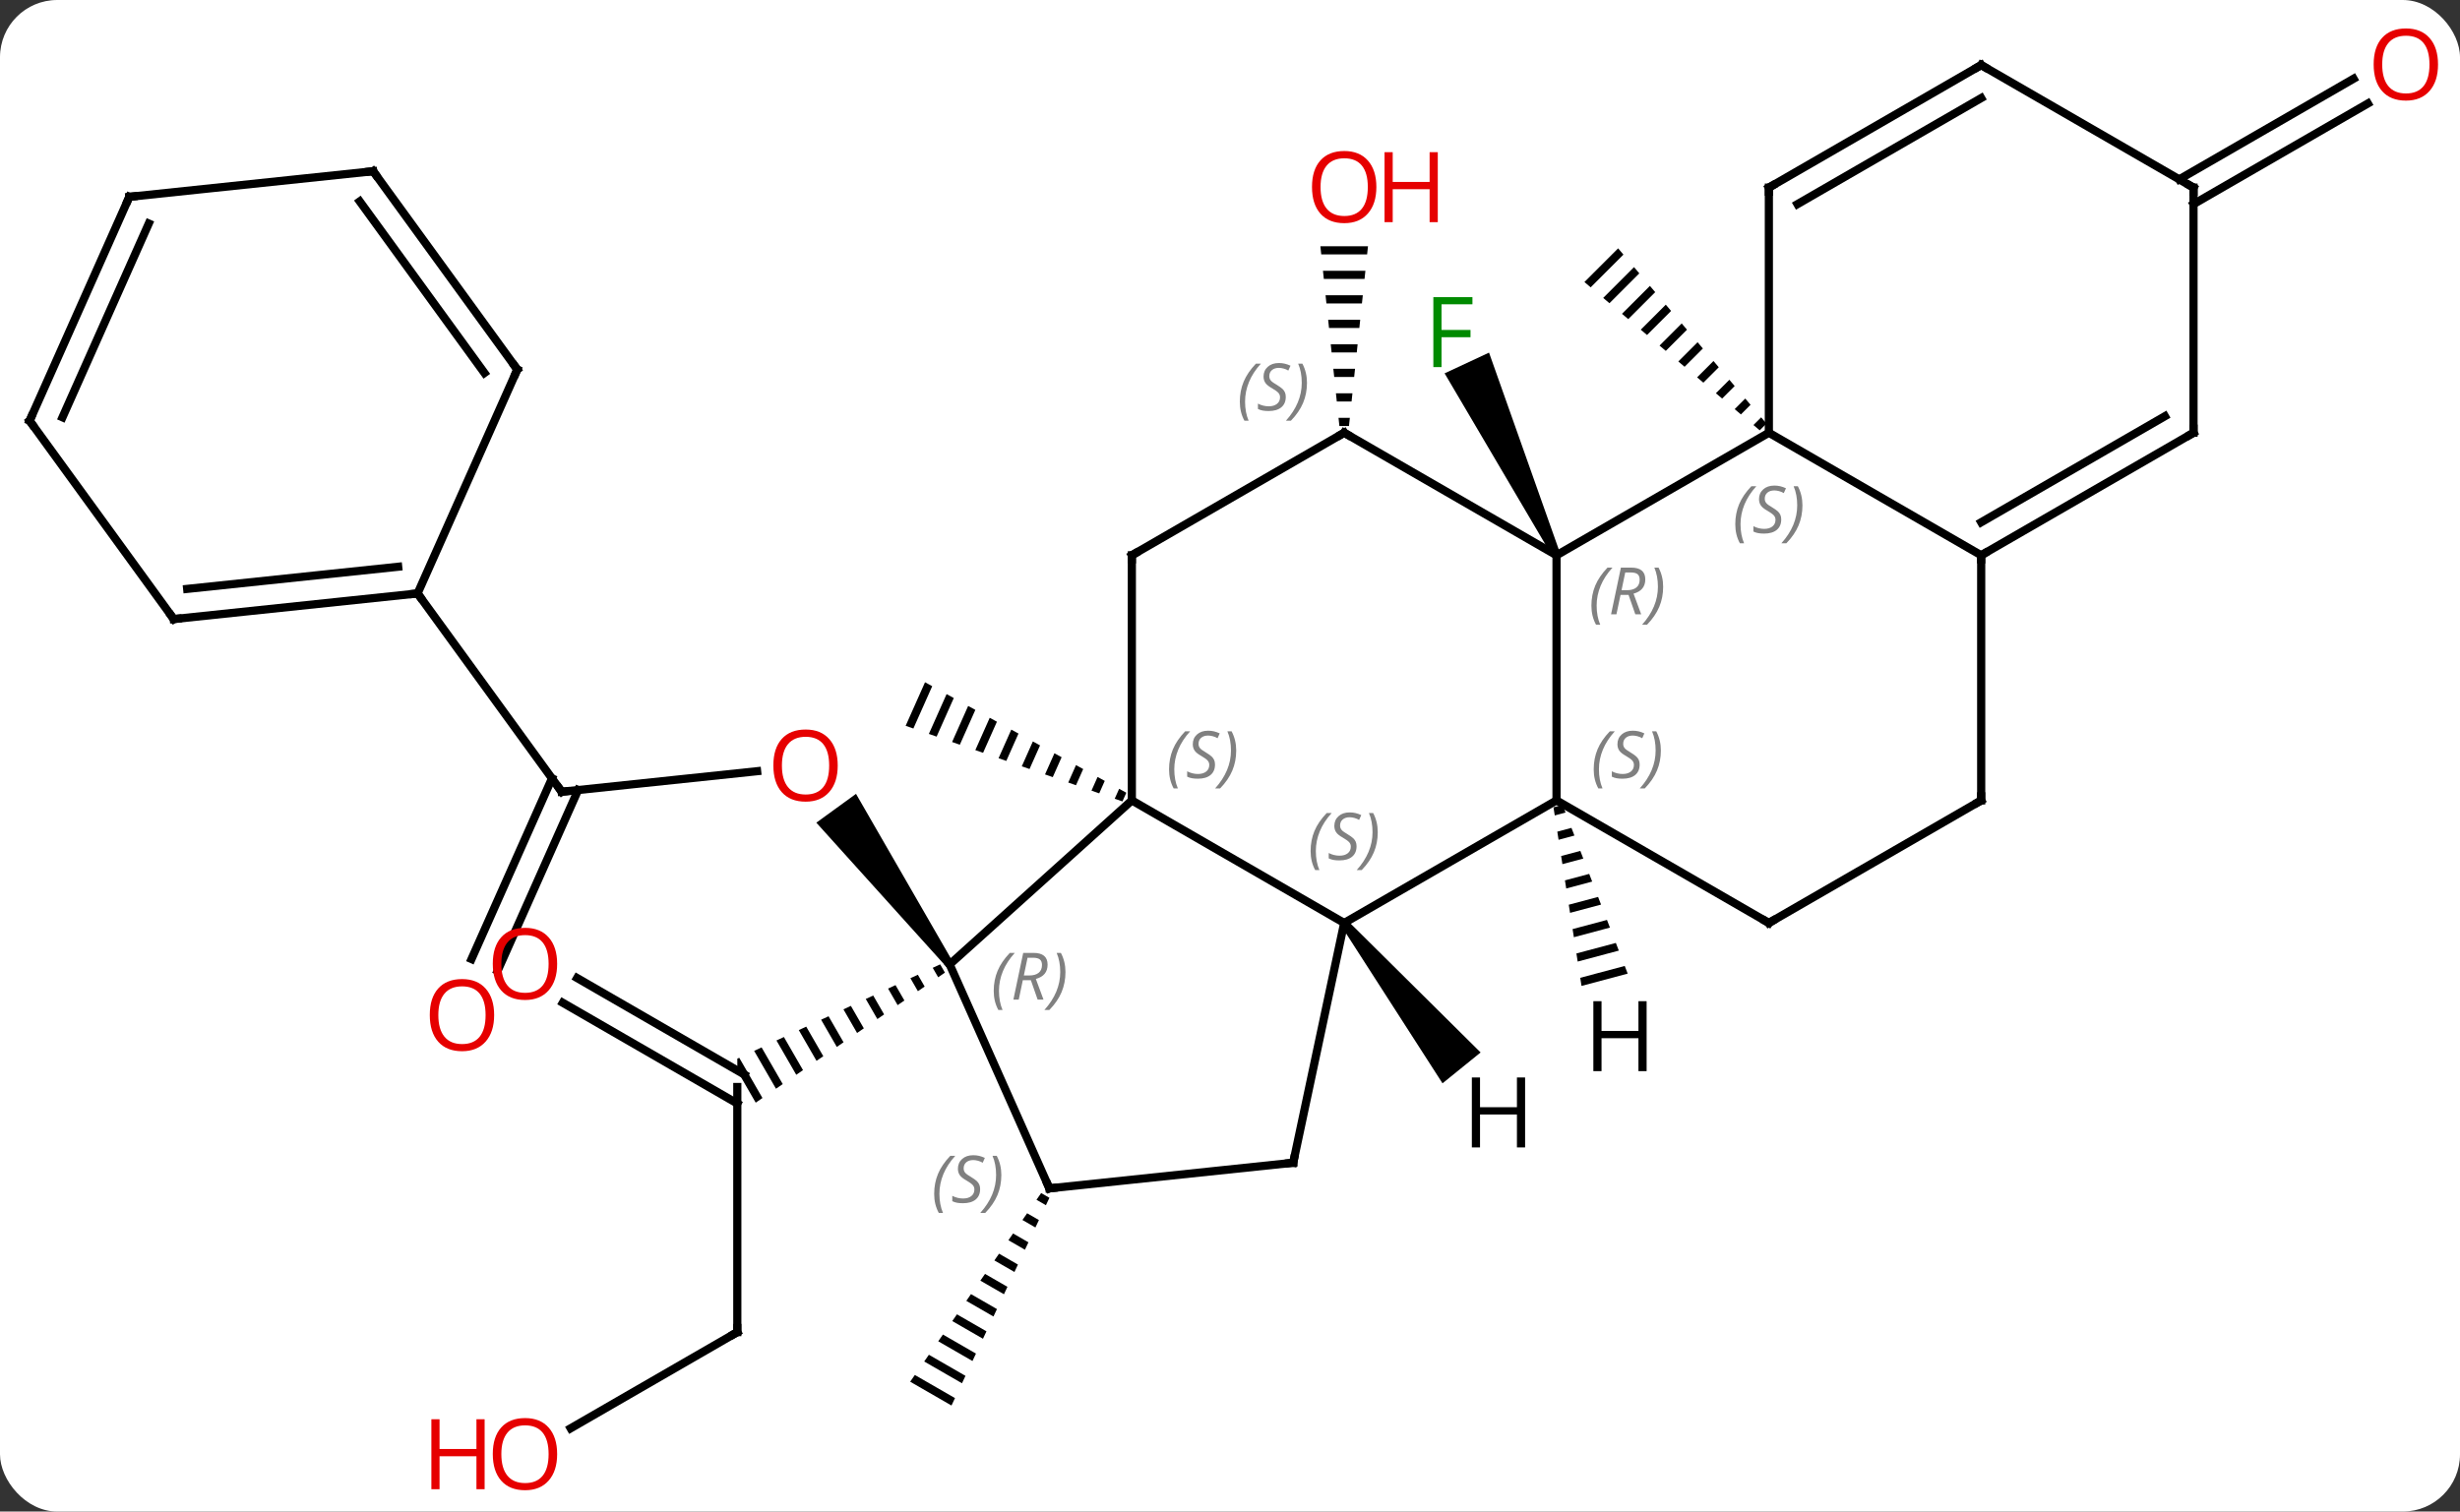 <svg width="301" viewBox="0 0 301 185" style="fill-opacity:1; color-rendering:auto; color-interpolation:auto; text-rendering:auto; stroke:black; stroke-linecap:square; stroke-miterlimit:10; shape-rendering:auto; stroke-opacity:1; fill:black; stroke-dasharray:none; font-weight:normal; stroke-width:1; font-family:'Open Sans'; font-style:normal; stroke-linejoin:miter; font-size:12; stroke-dashoffset:0; image-rendering:auto;" height="185" class="cas-substance-image" xmlns:xlink="http://www.w3.org/1999/xlink" xmlns="http://www.w3.org/2000/svg"><rect x="0" y="0" width="301" height="185" fill="#333333" stroke="none"/><svg class="cas-substance-single-component"><rect y="0" x="0" width="301" stroke="none" ry="7" rx="7" height="185" fill="white" class="cas-substance-group"/><svg y="0" x="0" width="301" viewBox="0 0 301 185" style="fill:black;" height="185" class="cas-substance-single-component-image"><svg><g><g transform="translate(149,93)" style="text-rendering:geometricPrecision; color-rendering:optimizeQuality; color-interpolation:linearRGB; stroke-linecap:butt; image-rendering:optimizeQuality;"><line y2="3.903" y1="1.388" x2="-80.274" x1="-56.362" style="fill:none;"/><path style="stroke:none;" d="M-32.398 24.744 L-33.206 25.332 L-49.115 7.688 L-44.261 4.161 Z"/><line y2="24.382" y1="2.268" x2="-91.307" x1="-81.462" style="fill:none;"/><line y2="25.805" y1="3.692" x2="-88.109" x1="-78.264" style="fill:none;"/><line y2="-20.367" y1="3.903" x2="-97.905" x1="-80.274" style="fill:none;"/><line y2="70.038" y1="40.038" x2="-58.785" x1="-58.785" style="fill:none;"/><line y2="26.701" y1="38.523" x2="-78.385" x1="-57.91" style="fill:none;"/><line y2="29.732" y1="42.059" x2="-80.135" x1="-58.785" style="fill:none;"/><path style="stroke:none;" d="M-33.963 25.029 L-34.874 25.452 L-34.207 26.608 L-33.38 26.04 L-33.963 25.029 ZM-36.694 26.299 L-37.605 26.723 L-36.688 28.314 L-35.861 27.745 L-35.861 27.745 L-36.694 26.299 ZM-39.426 27.57 L-40.336 27.993 L-40.336 27.993 L-39.168 30.019 L-39.168 30.019 L-38.341 29.45 L-39.426 27.57 ZM-42.157 28.84 L-43.068 29.264 L-41.649 31.724 L-41.649 31.724 L-40.822 31.155 L-42.157 28.84 ZM-44.889 30.11 L-45.799 30.534 L-45.799 30.534 L-44.13 33.429 L-44.13 33.429 L-43.303 32.861 L-43.303 32.861 L-44.889 30.11 ZM-47.62 31.381 L-48.531 31.804 L-48.531 31.804 L-46.611 35.134 L-45.784 34.566 L-45.784 34.566 L-47.62 31.381 ZM-50.352 32.651 L-51.262 33.075 L-49.091 36.839 L-49.091 36.839 L-48.264 36.271 L-48.264 36.271 L-50.352 32.651 ZM-53.083 33.922 L-53.993 34.345 L-53.993 34.345 L-51.572 38.544 L-51.572 38.544 L-50.745 37.976 L-53.083 33.922 ZM-55.814 35.192 L-56.725 35.616 L-56.725 35.616 L-54.053 40.249 L-54.053 40.249 L-53.226 39.681 L-53.226 39.681 L-55.814 35.192 ZM-58.546 36.463 L-58.785 36.574 L-58.785 38.05 L-56.533 41.955 L-55.707 41.386 L-58.546 36.463 Z"/><line y2="81.812" y1="70.038" x2="-79.177" x1="-58.785" style="fill:none;"/><path style="stroke:none;" d="M-35.816 -9.498 L-38.188 -4.168 L-37.241 -3.838 L-34.936 -9.015 L-35.816 -9.498 ZM-33.177 -8.049 L-35.346 -3.176 L-34.398 -2.846 L-32.297 -7.566 L-33.177 -8.049 ZM-30.538 -6.601 L-32.504 -2.185 L-31.556 -1.854 L-29.658 -6.118 L-30.538 -6.601 ZM-27.899 -5.152 L-29.661 -1.193 L-28.714 -0.862 L-27.019 -4.669 L-27.899 -5.152 ZM-25.26 -3.703 L-26.819 -0.201 L-25.871 0.13 L-25.871 0.13 L-24.38 -3.22 L-25.26 -3.703 ZM-22.621 -2.255 L-23.976 0.791 L-23.029 1.121 L-23.029 1.121 L-21.741 -1.772 L-22.621 -2.255 ZM-19.982 -0.806 L-21.134 1.782 L-20.186 2.113 L-19.102 -0.323 L-19.102 -0.323 L-19.982 -0.806 ZM-17.343 0.643 L-18.291 2.774 L-17.344 3.105 L-17.344 3.105 L-16.463 1.125 L-16.463 1.125 L-17.343 0.643 ZM-14.703 2.091 L-15.449 3.766 L-15.449 3.766 L-14.501 4.097 L-13.824 2.574 L-14.703 2.091 ZM-12.064 3.54 L-12.607 4.758 L-12.607 4.758 L-11.659 5.088 L-11.659 5.088 L-11.185 4.023 L-11.185 4.023 L-12.064 3.54 Z"/><path style="stroke:none;" d="M-21.606 53.018 L-22.179 53.842 L-22.179 53.842 L-21.024 54.508 L-21.024 54.508 L-20.596 53.6 L-20.596 53.6 L-21.606 53.018 ZM-23.323 55.492 L-23.896 56.316 L-23.896 56.316 L-22.308 57.232 L-22.308 57.232 L-21.88 56.324 L-21.88 56.324 L-23.323 55.492 ZM-25.041 57.965 L-25.613 58.79 L-25.613 58.79 L-23.591 59.956 L-23.163 59.048 L-23.163 59.048 L-25.041 57.965 ZM-26.758 60.439 L-27.33 61.264 L-27.33 61.264 L-24.875 62.68 L-24.875 62.68 L-24.447 61.772 L-26.758 60.439 ZM-28.475 62.913 L-29.047 63.738 L-29.047 63.738 L-26.159 65.403 L-26.159 65.403 L-25.731 64.496 L-25.731 64.496 L-28.475 62.913 ZM-30.192 65.387 L-30.764 66.212 L-30.764 66.212 L-27.443 68.127 L-27.443 68.127 L-27.015 67.219 L-27.015 67.219 L-30.192 65.387 ZM-31.909 67.861 L-32.481 68.686 L-28.727 70.851 L-28.727 70.851 L-28.299 69.943 L-28.299 69.943 L-31.909 67.861 ZM-33.626 70.335 L-34.199 71.16 L-34.199 71.16 L-30.011 73.575 L-30.011 73.575 L-29.583 72.667 L-29.583 72.667 L-33.626 70.335 ZM-35.343 72.809 L-35.916 73.633 L-35.916 73.633 L-31.294 76.298 L-31.294 76.298 L-30.866 75.391 L-35.343 72.809 ZM-37.061 75.283 L-37.633 76.107 L-37.633 76.107 L-32.578 79.022 L-32.15 78.114 L-32.15 78.114 L-37.061 75.283 Z"/><path style="stroke:none;" d="M12.558 -62.862 L12.664 -61.862 L18.278 -61.862 L18.384 -62.862 ZM12.875 -59.862 L12.981 -58.862 L17.961 -58.862 L18.067 -59.862 ZM13.192 -56.862 L13.298 -55.862 L17.644 -55.862 L17.75 -56.862 ZM13.51 -53.862 L13.615 -52.862 L17.327 -52.862 L17.432 -53.862 ZM13.827 -50.862 L13.932 -49.862 L17.01 -49.862 L17.115 -50.862 ZM14.144 -47.862 L14.25 -46.862 L16.692 -46.862 L16.798 -47.862 ZM14.461 -44.862 L14.567 -43.862 L16.375 -43.862 L16.481 -44.862 ZM14.778 -41.862 L14.884 -40.862 L16.058 -40.862 L16.164 -41.862 Z"/><path style="stroke:none;" d="M41.904 -25.249 L40.998 -24.827 L27.757 -47.308 L33.195 -49.843 Z"/><path style="stroke:none;" d="M48.99 -62.606 L44.866 -58.482 L44.866 -58.482 L45.632 -57.833 L45.632 -57.833 L49.639 -61.84 L49.639 -61.84 L48.99 -62.606 ZM50.935 -60.308 L47.164 -56.537 L47.93 -55.889 L47.93 -55.889 L51.583 -59.542 L51.583 -59.542 L50.935 -60.308 ZM52.88 -58.01 L49.462 -54.593 L50.228 -53.944 L50.228 -53.944 L53.528 -57.244 L53.528 -57.244 L52.88 -58.01 ZM54.824 -55.712 L51.76 -52.648 L51.76 -52.648 L52.526 -52 L55.472 -54.946 L55.472 -54.946 L54.824 -55.712 ZM56.769 -53.414 L54.058 -50.703 L54.824 -50.055 L54.824 -50.055 L57.417 -52.648 L57.417 -52.648 L56.769 -53.414 ZM58.713 -51.116 L56.356 -48.759 L56.356 -48.759 L57.122 -48.111 L57.122 -48.111 L59.361 -50.35 L59.361 -50.35 L58.713 -51.116 ZM60.658 -48.818 L58.654 -46.814 L59.42 -46.166 L59.42 -46.166 L61.306 -48.052 L61.306 -48.052 L60.658 -48.818 ZM62.602 -46.52 L60.952 -44.87 L61.718 -44.222 L63.25 -45.754 L63.25 -45.754 L62.602 -46.52 ZM64.547 -44.222 L63.25 -42.925 L64.016 -42.277 L65.195 -43.456 L64.547 -44.222 ZM66.491 -41.923 L65.549 -40.981 L65.549 -40.981 L66.314 -40.333 L67.139 -41.157 L67.139 -41.157 L66.491 -41.923 Z"/><line y2="-71.048" y1="-83.365" x2="117.644" x1="138.976" style="fill:none;"/><line y2="-68.017" y1="-80.334" x2="119.394" x1="140.726" style="fill:none;"/><line y2="4.962" y1="25.038" x2="-10.509" x1="-32.802" style="fill:none;"/><line y2="52.443" y1="25.038" x2="-20.601" x1="-32.802" style="fill:none;"/><line y2="19.962" y1="4.962" x2="15.471" x1="-10.509" style="fill:none;"/><line y2="-25.038" y1="4.962" x2="-10.509" x1="-10.509" style="fill:none;"/><line y2="49.308" y1="52.443" x2="9.234" x1="-20.601" style="fill:none;"/><line y2="49.308" y1="19.962" x2="9.234" x1="15.471" style="fill:none;"/><line y2="4.962" y1="19.962" x2="41.451" x1="15.471" style="fill:none;"/><line y2="-40.038" y1="-25.038" x2="15.471" x1="-10.509" style="fill:none;"/><line y2="-25.038" y1="4.962" x2="41.451" x1="41.451" style="fill:none;"/><line y2="19.962" y1="4.962" x2="67.434" x1="41.451" style="fill:none;"/><line y2="-25.038" y1="-40.038" x2="41.451" x1="15.471" style="fill:none;"/><line y2="-40.038" y1="-25.038" x2="67.434" x1="41.451" style="fill:none;"/><line y2="4.962" y1="19.962" x2="93.414" x1="67.434" style="fill:none;"/><line y2="-25.038" y1="-40.038" x2="93.414" x1="67.434" style="fill:none;"/><line y2="-70.038" y1="-40.038" x2="67.434" x1="67.434" style="fill:none;"/><line y2="-25.038" y1="4.962" x2="93.414" x1="93.414" style="fill:none;"/><line y2="-40.038" y1="-25.038" x2="119.394" x1="93.414" style="fill:none;"/><line y2="-42.059" y1="-29.079" x2="115.894" x1="93.414" style="fill:none;"/><line y2="-85.038" y1="-70.038" x2="93.414" x1="67.434" style="fill:none;"/><line y2="-80.997" y1="-68.017" x2="93.414" x1="70.934" style="fill:none;"/><line y2="-70.038" y1="-40.038" x2="119.394" x1="119.394" style="fill:none;"/><line y2="-70.038" y1="-85.038" x2="119.394" x1="93.414" style="fill:none;"/><line y2="-17.232" y1="-20.367" x2="-127.743" x1="-97.905" style="fill:none;"/><line y2="-20.924" y1="-23.637" x2="-126.099" x1="-100.28" style="fill:none;"/><line y2="-47.775" y1="-20.367" x2="-85.704" x1="-97.905" style="fill:none;"/><line y2="-41.502" y1="-17.232" x2="-145.374" x1="-127.743" style="fill:none;"/><line y2="-72.045" y1="-47.775" x2="-103.338" x1="-85.704" style="fill:none;"/><line y2="-68.353" y1="-47.352" x2="-104.982" x1="-89.723" style="fill:none;"/><line y2="-68.91" y1="-41.502" x2="-133.173" x1="-145.374" style="fill:none;"/><line y2="-65.641" y1="-41.925" x2="-130.797" x1="-141.355" style="fill:none;"/><line y2="-68.91" y1="-72.045" x2="-133.173" x1="-103.338" style="fill:none;"/><path style="stroke:none;" d="M15.082 20.277 L15.86 19.647 L32.165 35.812 L27.502 39.588 Z"/><path style="stroke:none;" d="M42.195 5.509 L41.08 5.807 L41.236 6.801 L41.236 6.801 L42.557 6.448 L42.195 5.509 ZM43.281 8.325 L41.548 8.788 L41.548 8.788 L41.704 9.782 L43.643 9.264 L43.643 9.264 L43.281 8.325 ZM44.367 11.142 L42.016 11.769 L42.016 11.769 L42.172 12.763 L44.729 12.08 L44.729 12.08 L44.367 11.142 ZM45.453 13.957 L42.483 14.75 L42.639 15.744 L45.815 14.896 L45.453 13.957 ZM46.539 16.774 L42.951 17.731 L42.951 17.731 L43.107 18.725 L46.901 17.712 L46.901 17.712 L46.539 16.774 ZM47.626 19.59 L43.419 20.712 L43.575 21.706 L43.575 21.706 L47.988 20.528 L47.988 20.528 L47.626 19.59 ZM48.712 22.406 L43.886 23.693 L44.042 24.687 L49.074 23.344 L49.074 23.344 L48.712 22.406 ZM49.798 25.222 L44.354 26.674 L44.354 26.674 L44.51 27.668 L44.51 27.668 L50.16 26.16 L50.16 26.16 L49.798 25.222 Z"/></g><g transform="translate(149,93)" style="fill:rgb(230,0,0); text-rendering:geometricPrecision; color-rendering:optimizeQuality; image-rendering:optimizeQuality; font-family:'Open Sans'; stroke:rgb(230,0,0); color-interpolation:linearRGB;"><path style="stroke:none;" d="M-46.498 0.695 Q-46.498 2.757 -47.538 3.937 Q-48.577 5.117 -50.42 5.117 Q-52.311 5.117 -53.342 3.953 Q-54.373 2.788 -54.373 0.679 Q-54.373 -1.415 -53.342 -2.563 Q-52.311 -3.712 -50.42 -3.712 Q-48.561 -3.712 -47.53 -2.54 Q-46.498 -1.368 -46.498 0.695 ZM-53.327 0.695 Q-53.327 2.429 -52.584 3.335 Q-51.842 4.242 -50.42 4.242 Q-48.998 4.242 -48.272 3.343 Q-47.545 2.445 -47.545 0.695 Q-47.545 -1.04 -48.272 -1.93 Q-48.998 -2.821 -50.42 -2.821 Q-51.842 -2.821 -52.584 -1.923 Q-53.327 -1.024 -53.327 0.695 Z"/></g><g transform="translate(149,93)" style="stroke-linecap:butt; text-rendering:geometricPrecision; color-rendering:optimizeQuality; image-rendering:optimizeQuality; font-family:'Open Sans'; color-interpolation:linearRGB; stroke-miterlimit:5;"><path style="fill:none;" d="M-79.777 3.851 L-80.274 3.903 L-80.568 3.498"/><path style="fill:rgb(230,0,0); stroke:none;" d="M-88.537 31.238 Q-88.537 33.3 -89.577 34.48 Q-90.616 35.66 -92.459 35.66 Q-94.35 35.66 -95.381 34.495 Q-96.412 33.331 -96.412 31.222 Q-96.412 29.128 -95.381 27.98 Q-94.35 26.831 -92.459 26.831 Q-90.6 26.831 -89.569 28.003 Q-88.537 29.175 -88.537 31.238 ZM-95.366 31.238 Q-95.366 32.972 -94.623 33.878 Q-93.881 34.785 -92.459 34.785 Q-91.037 34.785 -90.311 33.886 Q-89.584 32.988 -89.584 31.238 Q-89.584 29.503 -90.311 28.613 Q-91.037 27.722 -92.459 27.722 Q-93.881 27.722 -94.623 28.62 Q-95.366 29.519 -95.366 31.238 Z"/><path style="fill:none;" d="M-58.785 69.538 L-58.785 70.038 L-59.218 70.288"/><path style="fill:rgb(230,0,0); stroke:none;" d="M-80.828 24.968 Q-80.828 27.03 -81.867 28.21 Q-82.906 29.39 -84.749 29.39 Q-86.64 29.39 -87.671 28.226 Q-88.703 27.061 -88.703 24.952 Q-88.703 22.858 -87.671 21.71 Q-86.64 20.561 -84.749 20.561 Q-82.89 20.561 -81.859 21.733 Q-80.828 22.905 -80.828 24.968 ZM-87.656 24.968 Q-87.656 26.702 -86.913 27.608 Q-86.171 28.515 -84.749 28.515 Q-83.328 28.515 -82.601 27.616 Q-81.874 26.718 -81.874 24.968 Q-81.874 23.233 -82.601 22.343 Q-83.328 21.452 -84.749 21.452 Q-86.171 21.452 -86.913 22.351 Q-87.656 23.249 -87.656 24.968 Z"/><path style="fill:rgb(230,0,0); stroke:none;" d="M-80.828 84.968 Q-80.828 87.03 -81.867 88.21 Q-82.906 89.39 -84.749 89.39 Q-86.64 89.39 -87.671 88.225 Q-88.703 87.061 -88.703 84.952 Q-88.703 82.858 -87.671 81.71 Q-86.64 80.561 -84.749 80.561 Q-82.89 80.561 -81.859 81.733 Q-80.828 82.905 -80.828 84.968 ZM-87.656 84.968 Q-87.656 86.702 -86.913 87.608 Q-86.171 88.515 -84.749 88.515 Q-83.328 88.515 -82.601 87.616 Q-81.874 86.718 -81.874 84.968 Q-81.874 83.233 -82.601 82.343 Q-83.328 81.452 -84.749 81.452 Q-86.171 81.452 -86.913 82.35 Q-87.656 83.249 -87.656 84.968 Z"/><path style="fill:rgb(230,0,0); stroke:none;" d="M-89.703 89.265 L-90.703 89.265 L-90.703 85.233 L-95.218 85.233 L-95.218 89.265 L-96.218 89.265 L-96.218 80.702 L-95.218 80.702 L-95.218 84.343 L-90.703 84.343 L-90.703 80.702 L-89.703 80.702 L-89.703 89.265 Z"/><path style="fill:rgb(230,0,0); stroke:none;" d="M19.409 -70.108 Q19.409 -68.046 18.369 -66.866 Q17.33 -65.686 15.487 -65.686 Q13.596 -65.686 12.565 -66.85 Q11.534 -68.015 11.534 -70.124 Q11.534 -72.218 12.565 -73.366 Q13.596 -74.515 15.487 -74.515 Q17.346 -74.515 18.377 -73.343 Q19.409 -72.171 19.409 -70.108 ZM12.58 -70.108 Q12.58 -68.374 13.323 -67.468 Q14.065 -66.561 15.487 -66.561 Q16.909 -66.561 17.635 -67.46 Q18.362 -68.358 18.362 -70.108 Q18.362 -71.843 17.635 -72.733 Q16.909 -73.624 15.487 -73.624 Q14.065 -73.624 13.323 -72.725 Q12.58 -71.827 12.58 -70.108 Z"/><path style="fill:rgb(230,0,0); stroke:none;" d="M26.924 -65.811 L25.924 -65.811 L25.924 -69.843 L21.409 -69.843 L21.409 -65.811 L20.409 -65.811 L20.409 -74.374 L21.409 -74.374 L21.409 -70.733 L25.924 -70.733 L25.924 -74.374 L26.924 -74.374 L26.924 -65.811 Z"/><path style="fill:rgb(0,138,0); stroke:none;" d="M27.382 -48.071 L26.382 -48.071 L26.382 -56.633 L31.164 -56.633 L31.164 -55.758 L27.382 -55.758 L27.382 -52.618 L30.929 -52.618 L30.929 -51.727 L27.382 -51.727 L27.382 -48.071 Z"/><path style="fill:rgb(230,0,0); stroke:none;" d="M149.311 -85.108 Q149.311 -83.046 148.272 -81.866 Q147.233 -80.686 145.39 -80.686 Q143.499 -80.686 142.468 -81.85 Q141.436 -83.015 141.436 -85.124 Q141.436 -87.218 142.468 -88.366 Q143.499 -89.515 145.39 -89.515 Q147.249 -89.515 148.28 -88.343 Q149.311 -87.171 149.311 -85.108 ZM142.483 -85.108 Q142.483 -83.374 143.226 -82.468 Q143.968 -81.561 145.39 -81.561 Q146.811 -81.561 147.538 -82.46 Q148.265 -83.358 148.265 -85.108 Q148.265 -86.843 147.538 -87.733 Q146.811 -88.624 145.39 -88.624 Q143.968 -88.624 143.226 -87.725 Q142.483 -86.827 142.483 -85.108 Z"/></g><g transform="translate(149,93)" style="stroke-linecap:butt; font-size:8.4px; fill:gray; text-rendering:geometricPrecision; image-rendering:optimizeQuality; color-rendering:optimizeQuality; font-family:'Open Sans'; font-style:italic; stroke:gray; color-interpolation:linearRGB; stroke-miterlimit:5;"><path style="stroke:none;" d="M-27.409 28.281 Q-27.409 26.953 -26.94 25.828 Q-26.472 24.703 -25.44 23.625 L-24.831 23.625 Q-25.8 24.687 -26.284 25.859 Q-26.768 27.031 -26.768 28.265 Q-26.768 29.593 -26.331 30.609 L-26.847 30.609 Q-27.409 29.578 -27.409 28.281 ZM-23.849 26.968 L-24.349 29.343 L-25.005 29.343 L-23.802 23.625 L-22.552 23.625 Q-20.818 23.625 -20.818 25.062 Q-20.818 26.422 -22.255 26.812 L-21.318 29.343 L-22.037 29.343 L-22.865 26.968 L-23.849 26.968 ZM-23.271 24.218 Q-23.662 26.14 -23.724 26.39 L-23.068 26.39 Q-22.318 26.39 -21.912 26.062 Q-21.505 25.734 -21.505 25.109 Q-21.505 24.64 -21.763 24.429 Q-22.021 24.218 -22.615 24.218 L-23.271 24.218 ZM-18.632 25.968 Q-18.632 27.297 -19.108 28.429 Q-19.585 29.562 -20.601 30.609 L-21.21 30.609 Q-19.272 28.453 -19.272 25.968 Q-19.272 24.64 -19.71 23.625 L-19.194 23.625 Q-18.632 24.687 -18.632 25.968 Z"/><path style="stroke:none;" d="M-5.957 1.165 Q-5.957 -0.163 -5.489 -1.288 Q-5.02 -2.413 -3.989 -3.491 L-3.379 -3.491 Q-4.348 -2.429 -4.832 -1.257 Q-5.317 -0.085 -5.317 1.15 Q-5.317 2.478 -4.879 3.493 L-5.395 3.493 Q-5.957 2.462 -5.957 1.165 ZM-0.335 0.571 Q-0.335 1.4 -0.882 1.853 Q-1.428 2.306 -2.428 2.306 Q-2.835 2.306 -3.147 2.251 Q-3.46 2.196 -3.741 2.056 L-3.741 1.4 Q-3.116 1.728 -2.413 1.728 Q-1.788 1.728 -1.413 1.431 Q-1.038 1.134 -1.038 0.618 Q-1.038 0.306 -1.241 0.079 Q-1.444 -0.147 -2.007 -0.475 Q-2.6 -0.804 -2.827 -1.132 Q-3.053 -1.46 -3.053 -1.913 Q-3.053 -2.647 -2.538 -3.108 Q-2.022 -3.569 -1.178 -3.569 Q-0.803 -3.569 -0.468 -3.491 Q-0.132 -3.413 0.243 -3.241 L-0.022 -2.647 Q-0.272 -2.804 -0.593 -2.889 Q-0.913 -2.975 -1.178 -2.975 Q-1.71 -2.975 -2.03 -2.702 Q-2.35 -2.429 -2.35 -1.96 Q-2.35 -1.757 -2.28 -1.608 Q-2.21 -1.46 -2.069 -1.327 Q-1.928 -1.194 -1.507 -0.944 Q-0.944 -0.6 -0.741 -0.405 Q-0.538 -0.21 -0.436 0.025 Q-0.335 0.259 -0.335 0.571 ZM2.26 -1.147 Q2.26 0.181 1.783 1.314 Q1.307 2.446 0.291 3.493 L-0.318 3.493 Q1.619 1.337 1.619 -1.147 Q1.619 -2.475 1.182 -3.491 L1.697 -3.491 Q2.26 -2.429 2.26 -1.147 Z"/><path style="fill:none; stroke:black;" d="M-20.804 51.986 L-20.601 52.443 L-20.104 52.391"/><path style="stroke:none;" d="M-34.696 53.123 Q-34.696 51.794 -34.227 50.669 Q-33.758 49.544 -32.727 48.466 L-32.118 48.466 Q-33.086 49.529 -33.571 50.701 Q-34.055 51.873 -34.055 53.107 Q-34.055 54.435 -33.618 55.451 L-34.133 55.451 Q-34.696 54.419 -34.696 53.123 ZM-29.073 52.529 Q-29.073 53.357 -29.62 53.81 Q-30.167 54.263 -31.167 54.263 Q-31.573 54.263 -31.886 54.209 Q-32.198 54.154 -32.48 54.013 L-32.48 53.357 Q-31.855 53.685 -31.151 53.685 Q-30.526 53.685 -30.151 53.388 Q-29.776 53.091 -29.776 52.576 Q-29.776 52.263 -29.98 52.037 Q-30.183 51.81 -30.745 51.482 Q-31.339 51.154 -31.565 50.826 Q-31.792 50.498 -31.792 50.044 Q-31.792 49.31 -31.276 48.849 Q-30.761 48.388 -29.917 48.388 Q-29.542 48.388 -29.206 48.466 Q-28.87 48.544 -28.495 48.716 L-28.761 49.31 Q-29.011 49.154 -29.331 49.068 Q-29.651 48.982 -29.917 48.982 Q-30.448 48.982 -30.769 49.255 Q-31.089 49.529 -31.089 49.998 Q-31.089 50.201 -31.019 50.349 Q-30.948 50.498 -30.808 50.63 Q-30.667 50.763 -30.245 51.013 Q-29.683 51.357 -29.48 51.552 Q-29.276 51.748 -29.175 51.982 Q-29.073 52.216 -29.073 52.529 ZM-26.479 50.81 Q-26.479 52.138 -26.955 53.271 Q-27.432 54.404 -28.448 55.451 L-29.057 55.451 Q-27.119 53.294 -27.119 50.81 Q-27.119 49.482 -27.557 48.466 L-27.041 48.466 Q-26.479 49.529 -26.479 50.81 Z"/><path style="stroke:none;" d="M11.363 11.165 Q11.363 9.837 11.831 8.712 Q12.3 7.587 13.331 6.509 L13.941 6.509 Q12.972 7.571 12.488 8.743 Q12.003 9.915 12.003 11.149 Q12.003 12.478 12.441 13.493 L11.925 13.493 Q11.363 12.462 11.363 11.165 ZM16.985 10.571 Q16.985 11.399 16.438 11.853 Q15.891 12.306 14.891 12.306 Q14.485 12.306 14.172 12.251 Q13.86 12.196 13.579 12.056 L13.579 11.399 Q14.204 11.728 14.907 11.728 Q15.532 11.728 15.907 11.431 Q16.282 11.134 16.282 10.618 Q16.282 10.306 16.079 10.079 Q15.876 9.853 15.313 9.524 Q14.719 9.196 14.493 8.868 Q14.266 8.54 14.266 8.087 Q14.266 7.353 14.782 6.892 Q15.297 6.431 16.141 6.431 Q16.516 6.431 16.852 6.509 Q17.188 6.587 17.563 6.759 L17.297 7.353 Q17.047 7.196 16.727 7.11 Q16.407 7.024 16.141 7.024 Q15.61 7.024 15.29 7.298 Q14.969 7.571 14.969 8.04 Q14.969 8.243 15.04 8.392 Q15.11 8.54 15.251 8.673 Q15.391 8.806 15.813 9.056 Q16.376 9.399 16.579 9.595 Q16.782 9.79 16.884 10.024 Q16.985 10.259 16.985 10.571 ZM19.579 8.853 Q19.579 10.181 19.103 11.314 Q18.626 12.446 17.611 13.493 L17.001 13.493 Q18.939 11.337 18.939 8.853 Q18.939 7.524 18.501 6.509 L19.017 6.509 Q19.579 7.571 19.579 8.853 Z"/><path style="fill:none; stroke:black;" d="M-10.509 -24.538 L-10.509 -25.038 L-10.076 -25.288"/><path style="fill:none; stroke:black;" d="M8.737 49.36 L9.234 49.308 L9.338 48.819"/><path style="stroke:none;" d="M46.003 1.165 Q46.003 -0.163 46.471 -1.288 Q46.94 -2.413 47.971 -3.491 L48.581 -3.491 Q47.612 -2.429 47.128 -1.257 Q46.643 -0.085 46.643 1.149 Q46.643 2.478 47.081 3.493 L46.565 3.493 Q46.003 2.462 46.003 1.165 ZM51.625 0.571 Q51.625 1.399 51.078 1.853 Q50.531 2.306 49.531 2.306 Q49.125 2.306 48.813 2.251 Q48.5 2.196 48.219 2.056 L48.219 1.399 Q48.844 1.728 49.547 1.728 Q50.172 1.728 50.547 1.431 Q50.922 1.134 50.922 0.618 Q50.922 0.306 50.719 0.079 Q50.516 -0.147 49.953 -0.476 Q49.36 -0.804 49.133 -1.132 Q48.906 -1.46 48.906 -1.913 Q48.906 -2.647 49.422 -3.108 Q49.938 -3.569 50.781 -3.569 Q51.156 -3.569 51.492 -3.491 Q51.828 -3.413 52.203 -3.241 L51.938 -2.647 Q51.688 -2.804 51.367 -2.89 Q51.047 -2.976 50.781 -2.976 Q50.25 -2.976 49.93 -2.702 Q49.61 -2.429 49.61 -1.96 Q49.61 -1.757 49.68 -1.609 Q49.75 -1.46 49.891 -1.327 Q50.031 -1.194 50.453 -0.944 Q51.016 -0.601 51.219 -0.405 Q51.422 -0.21 51.524 0.024 Q51.625 0.259 51.625 0.571 ZM54.22 -1.147 Q54.22 0.181 53.743 1.313 Q53.267 2.446 52.251 3.493 L51.642 3.493 Q53.579 1.337 53.579 -1.147 Q53.579 -2.476 53.142 -3.491 L53.657 -3.491 Q54.22 -2.429 54.22 -1.147 Z"/><path style="fill:none; stroke:black;" d="M15.038 -39.788 L15.471 -40.038 L15.904 -39.788"/><path style="stroke:none;" d="M2.702 -43.835 Q2.702 -45.163 3.171 -46.288 Q3.64 -47.413 4.671 -48.491 L5.28 -48.491 Q4.312 -47.429 3.827 -46.257 Q3.343 -45.085 3.343 -43.851 Q3.343 -42.523 3.78 -41.507 L3.265 -41.507 Q2.702 -42.538 2.702 -43.835 ZM8.325 -44.429 Q8.325 -43.601 7.778 -43.148 Q7.231 -42.694 6.231 -42.694 Q5.825 -42.694 5.512 -42.749 Q5.2 -42.804 4.919 -42.944 L4.919 -43.601 Q5.544 -43.273 6.247 -43.273 Q6.872 -43.273 7.247 -43.569 Q7.622 -43.866 7.622 -44.382 Q7.622 -44.694 7.419 -44.921 Q7.215 -45.148 6.653 -45.476 Q6.059 -45.804 5.833 -46.132 Q5.606 -46.46 5.606 -46.913 Q5.606 -47.648 6.122 -48.108 Q6.637 -48.569 7.481 -48.569 Q7.856 -48.569 8.192 -48.491 Q8.528 -48.413 8.903 -48.241 L8.637 -47.648 Q8.387 -47.804 8.067 -47.89 Q7.747 -47.976 7.481 -47.976 Q6.95 -47.976 6.63 -47.702 Q6.309 -47.429 6.309 -46.96 Q6.309 -46.757 6.38 -46.608 Q6.45 -46.46 6.59 -46.327 Q6.731 -46.194 7.153 -45.944 Q7.715 -45.601 7.919 -45.405 Q8.122 -45.21 8.223 -44.976 Q8.325 -44.741 8.325 -44.429 ZM10.919 -46.148 Q10.919 -44.819 10.443 -43.687 Q9.966 -42.554 8.951 -41.507 L8.341 -41.507 Q10.279 -43.663 10.279 -46.148 Q10.279 -47.476 9.841 -48.491 L10.357 -48.491 Q10.919 -47.429 10.919 -46.148 Z"/><path style="stroke:none;" d="M45.722 -18.874 Q45.722 -20.202 46.191 -21.327 Q46.66 -22.452 47.691 -23.53 L48.301 -23.53 Q47.332 -22.468 46.847 -21.296 Q46.363 -20.124 46.363 -18.889 Q46.363 -17.561 46.801 -16.546 L46.285 -16.546 Q45.722 -17.577 45.722 -18.874 ZM49.283 -20.186 L48.783 -17.811 L48.126 -17.811 L49.33 -23.53 L50.58 -23.53 Q52.314 -23.53 52.314 -22.093 Q52.314 -20.733 50.876 -20.343 L51.814 -17.811 L51.095 -17.811 L50.267 -20.186 L49.283 -20.186 ZM49.861 -22.936 Q49.47 -21.014 49.408 -20.764 L50.064 -20.764 Q50.814 -20.764 51.22 -21.093 Q51.626 -21.421 51.626 -22.046 Q51.626 -22.514 51.368 -22.725 Q51.111 -22.936 50.517 -22.936 L49.861 -22.936 ZM54.5 -21.186 Q54.5 -19.858 54.023 -18.725 Q53.547 -17.593 52.531 -16.546 L51.922 -16.546 Q53.859 -18.702 53.859 -21.186 Q53.859 -22.514 53.422 -23.53 L53.937 -23.53 Q54.5 -22.468 54.5 -21.186 Z"/><path style="fill:none; stroke:black;" d="M67.001 19.712 L67.434 19.962 L67.867 19.712"/><path style="stroke:none;" d="M63.325 -28.835 Q63.325 -30.163 63.794 -31.288 Q64.263 -32.413 65.294 -33.491 L65.903 -33.491 Q64.935 -32.429 64.45 -31.257 Q63.966 -30.085 63.966 -28.851 Q63.966 -27.522 64.403 -26.507 L63.888 -26.507 Q63.325 -27.538 63.325 -28.835 ZM68.948 -29.429 Q68.948 -28.601 68.401 -28.147 Q67.854 -27.694 66.854 -27.694 Q66.448 -27.694 66.135 -27.749 Q65.823 -27.804 65.541 -27.944 L65.541 -28.601 Q66.166 -28.272 66.87 -28.272 Q67.495 -28.272 67.87 -28.569 Q68.245 -28.866 68.245 -29.382 Q68.245 -29.694 68.041 -29.921 Q67.838 -30.147 67.276 -30.476 Q66.682 -30.804 66.456 -31.132 Q66.229 -31.46 66.229 -31.913 Q66.229 -32.647 66.745 -33.108 Q67.26 -33.569 68.104 -33.569 Q68.479 -33.569 68.815 -33.491 Q69.151 -33.413 69.526 -33.241 L69.26 -32.647 Q69.01 -32.804 68.69 -32.89 Q68.37 -32.975 68.104 -32.975 Q67.573 -32.975 67.252 -32.702 Q66.932 -32.429 66.932 -31.96 Q66.932 -31.757 67.002 -31.608 Q67.073 -31.46 67.213 -31.327 Q67.354 -31.194 67.776 -30.944 Q68.338 -30.601 68.541 -30.405 Q68.745 -30.21 68.846 -29.976 Q68.948 -29.741 68.948 -29.429 ZM71.542 -31.147 Q71.542 -29.819 71.066 -28.686 Q70.589 -27.554 69.573 -26.507 L68.964 -26.507 Q70.902 -28.663 70.902 -31.147 Q70.902 -32.475 70.464 -33.491 L70.98 -33.491 Q71.542 -32.429 71.542 -31.147 Z"/><path style="fill:none; stroke:black;" d="M92.981 5.212 L93.414 4.962 L93.414 4.462"/><path style="fill:none; stroke:black;" d="M93.847 -25.288 L93.414 -25.038 L93.414 -24.538"/><path style="fill:none; stroke:black;" d="M67.434 -69.538 L67.434 -70.038 L67.867 -70.288"/><path style="fill:none; stroke:black;" d="M118.961 -39.788 L119.394 -40.038 L119.394 -40.538"/><path style="fill:none; stroke:black;" d="M92.981 -84.788 L93.414 -85.038 L93.847 -84.788"/><path style="fill:none; stroke:black;" d="M119.394 -69.538 L119.394 -70.038 L118.961 -70.288"/><path style="fill:none; stroke:black;" d="M-98.402 -20.315 L-97.905 -20.367 L-97.611 -19.962"/><path style="fill:none; stroke:black;" d="M-127.246 -17.284 L-127.743 -17.232 L-128.037 -17.637"/><path style="fill:none; stroke:black;" d="M-85.907 -47.318 L-85.704 -47.775 L-85.998 -48.179"/><path style="fill:none; stroke:black;" d="M-145.08 -41.097 L-145.374 -41.502 L-145.171 -41.959"/><path style="fill:none; stroke:black;" d="M-103.044 -71.641 L-103.338 -72.045 L-103.835 -71.993"/><path style="fill:none; stroke:black;" d="M-133.376 -68.453 L-133.173 -68.91 L-132.676 -68.962"/></g><g transform="translate(149,93)" style="stroke-linecap:butt; text-rendering:geometricPrecision; color-rendering:optimizeQuality; image-rendering:optimizeQuality; font-family:'Open Sans'; color-interpolation:linearRGB; stroke-miterlimit:5;"><path style="stroke:none;" d="M37.608 47.434 L36.608 47.434 L36.608 43.403 L32.092 43.403 L32.092 47.434 L31.092 47.434 L31.092 38.872 L32.092 38.872 L32.092 42.512 L36.608 42.512 L36.608 38.872 L37.608 38.872 L37.608 47.434 Z"/><path style="stroke:none;" d="M52.476 38.098 L51.476 38.098 L51.476 34.067 L46.96 34.067 L46.96 38.098 L45.96 38.098 L45.96 29.536 L46.96 29.536 L46.96 33.176 L51.476 33.176 L51.476 29.536 L52.476 29.536 L52.476 38.098 Z"/></g></g></svg></svg></svg></svg>
